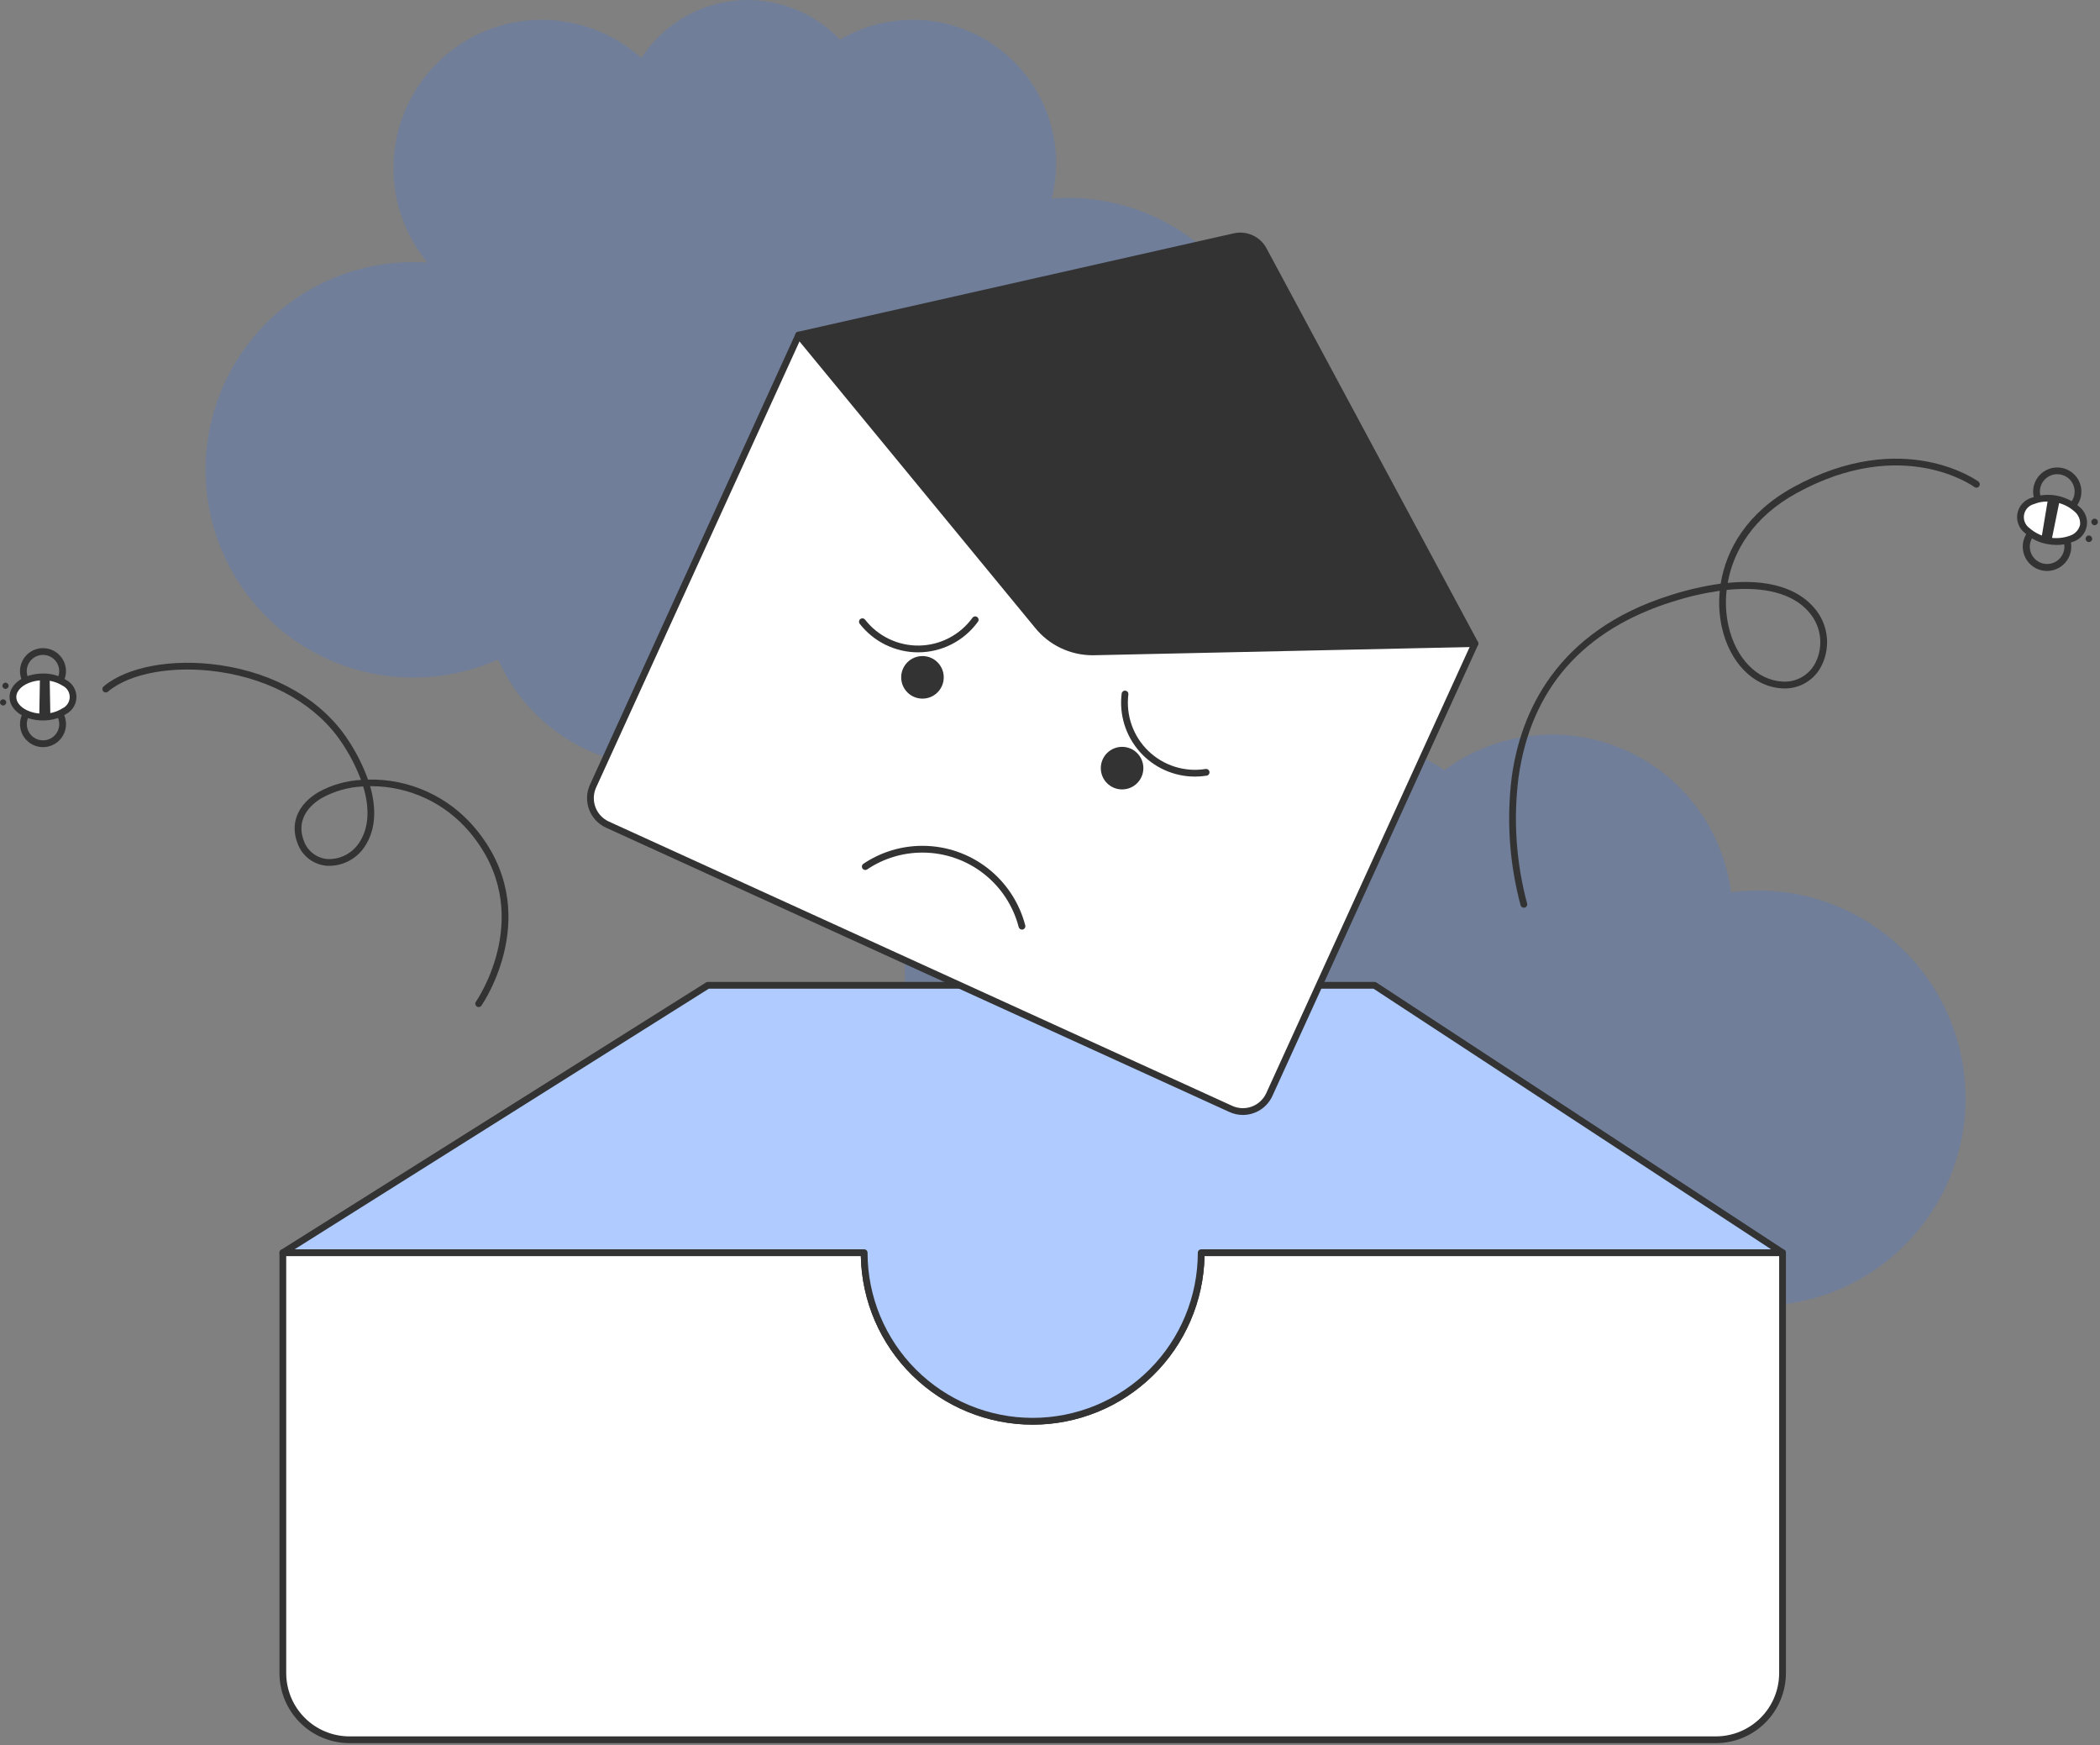 <svg width="621" height="516" viewBox="0 0 621 516" fill="none" xmlns="http://www.w3.org/2000/svg">
<rect x="0" y="0" width="621" height="516" fill="#808080" stroke="none"/>
<g clip-path="url(#clip0_1080_7694)">
<path opacity="0.2" d="M311.305 346.119C312.845 346.581 314.388 346.96 315.933 347.296C311.628 354.477 309.544 362.772 309.946 371.135C310.347 379.498 313.216 387.555 318.189 394.29C323.163 401.026 330.019 406.138 337.893 408.983C345.768 411.828 354.308 412.278 362.438 410.277C364.99 415.353 368.664 419.781 373.18 423.228C377.697 426.674 382.938 429.048 388.507 430.169C394.077 431.291 399.828 431.131 405.327 429.701C410.825 428.272 415.926 425.61 420.244 421.918C425.982 431.402 435.098 438.361 445.758 441.398C456.418 444.435 467.833 443.323 477.707 438.286C487.581 433.249 495.183 424.661 498.983 414.249C502.783 403.836 502.5 392.371 498.191 382.158C499.491 382.648 500.815 383.112 502.169 383.518C510.937 386.151 520.183 386.79 529.231 385.389C538.278 383.988 546.898 380.582 554.459 375.42C562.02 370.258 568.331 363.471 572.931 355.555C577.531 347.639 580.303 338.795 581.044 329.67C581.785 320.545 580.477 311.37 577.214 302.815C573.952 294.261 568.819 286.545 562.19 280.23C555.561 273.916 547.604 269.163 538.901 266.32C530.198 263.478 520.97 262.616 511.892 263.8C510.71 254.562 507.132 245.793 501.512 238.366C495.892 230.939 488.427 225.112 479.858 221.464C471.288 217.816 461.914 216.473 452.665 217.57C443.416 218.667 434.615 222.165 427.137 227.716C417.132 220.797 404.959 217.738 392.872 219.107C380.786 220.476 369.605 226.18 361.401 235.161C353.972 230.537 345.64 227.553 336.963 226.411C328.287 225.269 319.467 225.994 311.094 228.538C302.721 231.082 294.988 235.387 288.414 241.162C281.84 246.938 276.576 254.052 272.975 262.028C269.373 270.004 267.519 278.657 267.534 287.408C267.549 296.159 269.435 304.806 273.064 312.769C276.693 320.732 281.982 327.827 288.577 333.58C295.171 339.333 302.919 343.609 311.301 346.124L311.305 346.119Z" fill="#367CFF"/>
<path opacity="0.2" d="M315.771 58.489C314.163 58.489 312.576 58.571 310.999 58.689C313.06 50.574 312.673 42.03 309.886 34.135C307.099 26.24 302.037 19.347 295.338 14.324C288.639 9.301 280.604 6.374 272.244 5.911C263.884 5.447 255.574 7.47 248.362 11.722C244.459 7.593 239.668 4.407 234.352 2.403C229.036 0.4 223.334 -0.368 217.677 0.158C212.02 0.683 206.557 2.489 201.701 5.437C196.845 8.386 192.723 12.401 189.648 17.178C181.427 9.743 170.697 5.696 159.614 5.851C148.531 6.005 137.918 10.349 129.907 18.009C121.896 25.67 117.083 36.079 116.434 47.144C115.785 58.209 119.349 69.109 126.409 77.654C125.019 77.56 123.621 77.495 122.209 77.495C113.055 77.494 104.016 79.539 95.755 83.481C87.493 87.423 80.217 93.162 74.459 100.279C68.701 107.395 64.607 115.709 62.476 124.611C60.344 133.514 60.23 142.78 62.142 151.732C64.053 160.685 67.942 169.096 73.523 176.352C79.104 183.608 86.237 189.525 94.399 193.669C102.561 197.813 111.546 200.08 120.698 200.304C129.849 200.529 138.935 198.704 147.29 194.965C151.076 203.474 157.022 210.845 164.539 216.344C172.055 221.844 180.88 225.281 190.136 226.313C199.392 227.346 208.757 225.939 217.301 222.232C225.845 218.524 233.27 212.645 238.838 205.18C250.408 208.933 262.947 208.366 274.131 203.582C285.315 198.799 294.387 190.123 299.664 179.164C308.109 181.461 316.948 181.926 325.588 180.529C334.228 179.132 342.47 175.904 349.76 171.061C357.051 166.219 363.223 159.875 367.861 152.453C372.5 145.031 375.499 136.703 376.657 128.028C377.815 119.353 377.105 110.53 374.575 102.151C372.046 93.773 367.754 86.032 361.989 79.447C356.223 72.862 349.117 67.585 341.146 63.971C333.175 60.356 324.523 58.487 315.771 58.489Z" fill="#367CFF"/>
<path d="M355.21 370.378C355.151 383.555 349.875 396.173 340.536 405.469C331.198 414.766 318.557 419.986 305.379 419.986C292.202 419.986 279.561 414.766 270.223 405.469C260.884 396.173 255.608 383.555 255.549 370.378H355.21Z" fill="white" stroke="#333333" stroke-width="2" stroke-linecap="round" stroke-linejoin="round"/>
<path d="M355.205 370.378C355.205 383.593 349.955 396.266 340.611 405.61C331.267 414.954 318.594 420.204 305.379 420.204C292.164 420.204 279.491 414.954 270.147 405.61C260.802 396.266 255.553 383.593 255.553 370.378" fill="white"/>
<path d="M355.205 370.378C355.205 383.593 349.955 396.266 340.611 405.61C331.267 414.954 318.594 420.204 305.379 420.204C292.164 420.204 279.491 414.954 270.147 405.61C260.802 396.266 255.553 383.593 255.553 370.378" stroke="#333333" stroke-width="2" stroke-linecap="round" stroke-linejoin="round"/>
<path d="M527.119 370.378V494.688C527.116 499.911 525.04 504.919 521.345 508.611C517.651 512.304 512.642 514.378 507.419 514.378H103.34C98.117 514.378 93.108 512.304 89.413 508.611C85.719 504.919 83.643 499.911 83.64 494.688V370.378H255.55C255.609 383.555 260.885 396.173 270.224 405.469C279.562 414.766 292.203 419.986 305.381 419.986C318.558 419.986 331.199 414.766 340.537 405.469C349.876 396.173 355.152 383.555 355.211 370.378H527.119Z" fill="white"/>
<path d="M507.42 515.378H103.34C97.853 515.373 92.592 513.192 88.712 509.313C84.831 505.434 82.647 500.174 82.64 494.687V370.378C82.64 370.113 82.745 369.858 82.933 369.671C83.12 369.483 83.375 369.378 83.64 369.378H255.55C255.815 369.378 256.07 369.483 256.257 369.671C256.445 369.858 256.55 370.113 256.55 370.378C256.55 383.328 261.695 395.749 270.852 404.906C280.009 414.063 292.429 419.208 305.38 419.208C318.331 419.208 330.751 414.063 339.908 404.906C349.065 395.749 354.21 383.328 354.21 370.378C354.21 370.113 354.315 369.858 354.503 369.671C354.69 369.483 354.945 369.378 355.21 369.378H527.119C527.384 369.378 527.639 369.483 527.826 369.671C528.014 369.858 528.119 370.113 528.119 370.378V494.687C528.112 500.174 525.929 505.434 522.048 509.313C518.168 513.192 512.907 515.373 507.42 515.378ZM84.639 371.378V494.687C84.646 499.644 86.619 504.395 90.124 507.899C93.63 511.403 98.382 513.373 103.339 513.378H507.42C512.377 513.373 517.129 511.403 520.635 507.899C524.14 504.395 526.113 499.644 526.12 494.687V371.378H356.2C355.943 384.686 350.475 397.363 340.973 406.683C331.47 416.004 318.69 421.225 305.38 421.225C292.069 421.225 279.289 416.004 269.786 406.683C260.284 397.363 254.816 384.686 254.559 371.378H84.639Z" fill="#333333"/>
<path d="M527.119 370.378H355.21C355.151 383.555 349.875 396.172 340.536 405.469C331.198 414.766 318.557 419.986 305.379 419.986C292.202 419.986 279.561 414.766 270.223 405.469C260.884 396.172 255.608 383.555 255.549 370.378H83.639L209.319 291.317H406.469L527.119 370.378Z" fill="#367CFF"/>
<path opacity="0.6" d="M527.119 370.378H355.21C355.151 383.555 349.875 396.172 340.536 405.469C331.198 414.766 318.557 419.986 305.379 419.986C292.202 419.986 279.561 414.766 270.223 405.469C260.884 396.172 255.608 383.555 255.549 370.378H83.639L209.319 291.317H406.469L527.119 370.378Z" fill="white"/>
<path d="M305.38 421.208C292.077 421.193 279.308 415.97 269.809 406.656C260.31 397.342 254.836 384.678 254.559 371.378H83.639C83.422 371.378 83.211 371.307 83.037 371.177C82.864 371.047 82.738 370.863 82.678 370.655C82.618 370.446 82.627 370.224 82.704 370.021C82.782 369.818 82.923 369.646 83.107 369.531L208.787 290.471C208.946 290.371 209.131 290.317 209.319 290.317H406.469C406.664 290.317 406.854 290.374 407.017 290.481L527.667 369.542C527.847 369.66 527.984 369.833 528.058 370.035C528.131 370.237 528.138 370.458 528.076 370.664C528.015 370.87 527.889 371.051 527.716 371.18C527.544 371.308 527.334 371.378 527.119 371.378H356.2C355.923 384.678 350.449 397.342 340.951 406.655C331.452 415.969 318.683 421.193 305.38 421.208ZM87.107 369.378H255.55C255.815 369.378 256.07 369.483 256.257 369.671C256.445 369.858 256.55 370.113 256.55 370.378C256.55 383.328 261.695 395.749 270.852 404.906C280.009 414.063 292.429 419.208 305.38 419.208C318.33 419.208 330.751 414.063 339.908 404.906C349.065 395.749 354.21 383.328 354.21 370.378C354.21 370.113 354.315 369.858 354.503 369.671C354.69 369.483 354.945 369.378 355.21 369.378H523.768L406.168 292.317H209.607L87.107 369.378Z" fill="#333333"/>
<path d="M141.548 297.746C141.365 297.746 141.185 297.695 141.028 297.6C140.872 297.504 140.745 297.368 140.661 297.205C140.576 297.042 140.539 296.859 140.551 296.676C140.564 296.493 140.627 296.318 140.733 296.168C140.918 295.906 158.991 269.778 138.815 245.959C135.244 241.72 130.789 238.314 125.762 235.978C120.735 233.643 115.258 232.436 109.715 232.442H109.449C111.365 239.099 111.023 245.017 108.31 249.556C107.154 251.608 105.448 253.296 103.385 254.43C101.321 255.565 98.982 256.1 96.63 255.977C94.683 255.817 92.826 255.093 91.284 253.894C89.743 252.694 88.584 251.072 87.951 249.224C85.732 243.436 88.051 237.824 94.163 234.207C98.035 232.072 102.337 230.834 106.752 230.587C105.316 226.779 103.449 223.149 101.186 219.766C93.901 208.64 80.624 200.938 64.757 198.635C51.312 196.683 38.426 198.981 31.925 204.487C31.723 204.658 31.46 204.743 31.196 204.721C30.932 204.699 30.687 204.573 30.515 204.371C30.344 204.168 30.26 203.906 30.282 203.642C30.304 203.377 30.43 203.132 30.632 202.961C37.551 197.101 51.058 194.624 65.045 196.661C81.478 199.046 95.26 207.07 102.86 218.675C105.324 222.355 107.328 226.323 108.828 230.49C114.806 230.347 120.74 231.546 126.193 234C131.647 236.454 136.48 240.101 140.337 244.67C161.53 269.69 142.554 297.056 142.36 297.329C142.267 297.458 142.146 297.563 142.004 297.636C141.863 297.708 141.707 297.746 141.548 297.746ZM107.4 232.516C103.12 232.699 98.94 233.867 95.185 235.929C89.909 239.052 87.955 243.637 89.822 248.509C90.328 250.002 91.258 251.315 92.498 252.288C93.739 253.26 95.236 253.85 96.806 253.985C98.783 254.074 100.746 253.61 102.475 252.647C104.204 251.684 105.632 250.259 106.597 248.531C109.09 244.361 109.318 238.818 107.4 232.516Z" fill="#333333"/>
<path d="M14.668 220.614C12.97 221.121 11.141 220.946 9.571 220.126C8 219.305 6.812 217.904 6.26 216.22C5.707 214.536 5.833 212.704 6.612 211.112C7.39 209.52 8.759 208.295 10.427 207.697C12.095 207.1 13.931 207.177 15.543 207.912C17.155 208.648 18.417 209.984 19.058 211.636C19.7 213.287 19.672 215.124 18.98 216.755C18.288 218.387 16.986 219.683 15.352 220.369C15.129 220.463 14.9 220.544 14.668 220.614ZM11.343 209.5C10.413 209.779 9.589 210.334 8.981 211.09C8.373 211.847 8.008 212.771 7.936 213.739C7.863 214.708 8.086 215.675 8.575 216.514C9.064 217.353 9.796 218.024 10.674 218.438C11.552 218.853 12.536 218.991 13.494 218.835C14.452 218.679 15.341 218.236 16.042 217.564C16.744 216.893 17.225 216.024 17.422 215.073C17.62 214.123 17.524 213.134 17.148 212.239C16.692 211.144 15.845 210.258 14.773 209.752C13.7 209.246 12.478 209.156 11.343 209.5Z" fill="#333333"/>
<path d="M14.656 204.941C13.048 205.421 11.32 205.289 9.803 204.572C8.287 203.855 7.089 202.602 6.44 201.055C5.92 199.815 5.779 198.448 6.036 197.128C6.292 195.807 6.934 194.593 7.881 193.638C8.828 192.682 10.037 192.029 11.355 191.761C12.673 191.493 14.041 191.622 15.286 192.131C16.53 192.64 17.596 193.507 18.348 194.622C19.1 195.737 19.505 197.05 19.511 198.395C19.517 199.74 19.123 201.057 18.381 202.178C17.639 203.3 16.58 204.176 15.34 204.696C15.116 204.789 14.888 204.871 14.656 204.941ZM11.335 193.827C11.172 193.876 11.012 193.934 10.852 194C9.678 194.492 8.749 195.431 8.267 196.609C7.785 197.787 7.791 199.108 8.283 200.282C8.642 201.137 9.241 201.87 10.007 202.393C10.774 202.915 11.675 203.204 12.603 203.224C13.53 203.245 14.444 202.996 15.233 202.509C16.022 202.021 16.653 201.315 17.049 200.477C17.446 199.638 17.59 198.703 17.466 197.783C17.342 196.864 16.954 196 16.35 195.297C15.745 194.593 14.95 194.08 14.06 193.819C13.169 193.558 12.223 193.561 11.334 193.827H11.335Z" fill="#333333"/>
<path d="M12.715 212.013C17.626 212.013 21.607 209.354 21.607 206.074C21.607 202.794 17.626 200.135 12.715 200.135C7.804 200.135 3.823 202.794 3.823 206.074C3.823 209.354 7.804 212.013 12.715 212.013Z" fill="white"/>
<path d="M16.648 212.45C15.373 212.827 14.05 213.017 12.721 213.013C7.174 213.013 2.827 209.973 2.821 206.082C2.815 202.191 7.16 199.14 12.706 199.135C15.124 199.088 17.503 199.749 19.551 201.035C20.471 201.514 21.241 202.236 21.779 203.123C22.318 204.009 22.603 205.026 22.604 206.063C22.605 207.1 22.321 208.118 21.785 209.005C21.248 209.892 20.479 210.616 19.56 211.097C18.662 211.689 17.68 212.145 16.648 212.45ZM9.389 201.614C6.717 202.414 4.823 204.141 4.824 206.08C4.824 208.758 8.441 211.016 12.724 211.013C14.747 211.055 16.739 210.507 18.456 209.436C19.1 209.139 19.645 208.664 20.027 208.067C20.409 207.469 20.612 206.775 20.611 206.066C20.61 205.357 20.406 204.663 20.023 204.067C19.64 203.47 19.094 202.996 18.449 202.701C16.731 201.633 14.739 201.089 12.716 201.135C11.59 201.132 10.469 201.294 9.389 201.614Z" fill="#333333"/>
<path d="M14.896 211.831L14.686 200.282L11.814 200.165L11.613 211.967L14.896 211.831Z" fill="#333333"/>
<path d="M0.918 208.587C1.425 208.587 1.836 208.176 1.836 207.669C1.836 207.162 1.425 206.751 0.918 206.751C0.411 206.751 0 207.162 0 207.669C0 208.176 0.411 208.587 0.918 208.587Z" fill="#333333"/>
<path d="M1.635 203.674C2.142 203.674 2.553 203.263 2.553 202.756C2.553 202.249 2.142 201.838 1.635 201.838C1.128 201.838 0.717 202.249 0.717 202.756C0.717 203.263 1.128 203.674 1.635 203.674Z" fill="#333333"/>
<path d="M236.176 99.073L436.165 190.268L375.357 323.618C374.412 325.691 372.682 327.304 370.548 328.101C368.413 328.899 366.049 328.816 363.976 327.87L179.621 243.804C177.548 242.859 175.935 241.129 175.138 238.994C174.34 236.86 174.423 234.496 175.369 232.423L236.176 99.073Z" fill="#367CFF"/>
<path d="M236.176 99.073L436.165 190.268L375.357 323.618C374.412 325.691 372.682 327.304 370.548 328.101C368.413 328.899 366.049 328.816 363.976 327.87L179.621 243.804C177.548 242.859 175.935 241.129 175.138 238.994C174.34 236.86 174.423 234.496 175.369 232.423L236.176 99.073Z" fill="white"/>
<path d="M367.536 329.647C366.164 329.646 364.808 329.35 363.561 328.778L179.207 244.714C176.894 243.657 175.095 241.725 174.206 239.343C173.316 236.961 173.407 234.323 174.46 232.008L235.267 98.657C235.322 98.537 235.399 98.43 235.495 98.34C235.591 98.251 235.704 98.181 235.827 98.135C235.951 98.089 236.082 98.067 236.213 98.072C236.344 98.077 236.473 98.108 236.593 98.162L436.58 189.355C436.7 189.409 436.808 189.486 436.898 189.582C436.988 189.678 437.059 189.791 437.105 189.914C437.151 190.037 437.173 190.168 437.169 190.299C437.165 190.431 437.134 190.56 437.08 190.68L376.267 324.031C375.502 325.705 374.272 327.124 372.725 328.119C371.177 329.115 369.376 329.645 367.536 329.647ZM236.673 100.4L176.28 232.838C175.447 234.67 175.375 236.758 176.079 238.643C176.783 240.529 178.207 242.058 180.037 242.895L364.391 326.958C365.298 327.372 366.278 327.603 367.274 327.638C368.27 327.673 369.264 327.512 370.197 327.163C371.131 326.814 371.987 326.285 372.716 325.605C373.446 324.925 374.034 324.108 374.447 323.201L434.84 190.76L236.673 100.4Z" fill="#333333"/>
<path d="M437.046 189.792L374.509 73.385C373.597 71.7 372.161 70.359 370.418 69.565C368.674 68.771 366.72 68.567 364.85 68.985L235.957 98.1C235.791 98.138 235.636 98.217 235.509 98.331C235.382 98.445 235.286 98.59 235.231 98.751C235.176 98.913 235.163 99.086 235.193 99.254C235.224 99.422 235.297 99.579 235.405 99.711L306.035 185.548C308.077 188.094 310.663 190.151 313.603 191.567C316.544 192.983 319.764 193.723 323.028 193.731H323.371L436.186 191.271C436.357 191.268 436.524 191.22 436.672 191.133C436.82 191.047 436.942 190.923 437.029 190.776C437.115 190.628 437.162 190.46 437.165 190.289C437.168 190.118 437.127 189.949 437.046 189.798V189.792Z" fill="#333333"/>
<path d="M272.786 206.557C276.262 206.557 279.079 203.74 279.079 200.264C279.079 196.789 276.262 193.971 272.786 193.971C269.31 193.971 266.493 196.789 266.493 200.264C266.493 203.74 269.31 206.557 272.786 206.557Z" fill="#333333"/>
<path d="M331.817 233.398C335.292 233.398 338.11 230.581 338.11 227.105C338.11 223.629 335.292 220.812 331.817 220.812C328.341 220.812 325.524 223.629 325.524 227.105C325.524 230.581 328.341 233.398 331.817 233.398Z" fill="#333333"/>
<path d="M353.372 229.607C350.274 229.607 347.211 228.947 344.387 227.673C341.563 226.398 339.042 224.538 336.992 222.215C334.942 219.892 333.409 217.159 332.496 214.199C331.582 211.238 331.308 208.118 331.693 205.043C331.732 204.785 331.87 204.552 332.078 204.394C332.286 204.236 332.547 204.166 332.806 204.198C333.065 204.231 333.301 204.363 333.464 204.567C333.627 204.772 333.703 205.031 333.677 205.291C333.295 208.348 333.63 211.451 334.654 214.356C335.679 217.261 337.365 219.888 339.58 222.029C341.795 224.169 344.478 225.765 347.416 226.69C350.354 227.615 353.467 227.844 356.509 227.358C356.771 227.316 357.039 227.38 357.254 227.536C357.469 227.692 357.613 227.927 357.655 228.189C357.696 228.451 357.632 228.719 357.476 228.933C357.321 229.148 357.086 229.292 356.824 229.334C355.682 229.516 354.528 229.607 353.372 229.607Z" fill="#333333"/>
<path d="M271.492 192.868C268.164 192.868 264.879 192.108 261.889 190.647C258.899 189.186 256.281 187.061 254.236 184.435C254.073 184.226 254 183.96 254.033 183.697C254.065 183.434 254.201 183.195 254.41 183.032C254.62 182.869 254.885 182.796 255.148 182.828C255.412 182.861 255.651 182.997 255.814 183.206C257.706 185.637 260.137 187.595 262.916 188.924C265.695 190.253 268.746 190.918 271.826 190.865C274.906 190.812 277.931 190.043 280.663 188.618C283.394 187.194 285.757 185.154 287.564 182.659C287.64 182.551 287.737 182.459 287.85 182.389C287.962 182.319 288.087 182.272 288.217 182.25C288.348 182.228 288.481 182.233 288.61 182.263C288.739 182.294 288.86 182.349 288.967 182.427C289.075 182.505 289.165 182.603 289.234 182.716C289.303 182.829 289.349 182.954 289.369 183.085C289.389 183.216 289.383 183.349 289.351 183.478C289.319 183.606 289.262 183.727 289.183 183.833C287.158 186.63 284.499 188.907 281.424 190.478C278.349 192.048 274.945 192.867 271.492 192.868Z" fill="#333333"/>
<path d="M302.213 274.849C301.991 274.849 301.776 274.775 301.601 274.64C301.426 274.504 301.3 274.314 301.245 274.099C299.618 267.82 295.961 262.256 290.842 258.273C285.723 254.29 279.431 252.112 272.945 252.078H272.785C266.956 252.068 261.257 253.801 256.421 257.055C256.201 257.198 255.933 257.248 255.677 257.195C255.42 257.142 255.194 256.991 255.048 256.773C254.901 256.555 254.846 256.289 254.895 256.031C254.943 255.774 255.091 255.545 255.306 255.395C260.472 251.92 266.559 250.068 272.785 250.078H272.955C279.882 250.115 286.603 252.442 292.07 256.697C297.537 260.951 301.444 266.894 303.182 273.6C303.248 273.857 303.21 274.129 303.075 274.358C302.94 274.586 302.721 274.752 302.464 274.818C302.382 274.839 302.298 274.85 302.213 274.849Z" fill="#333333"/>
<path d="M450.618 268.369C450.404 268.369 450.196 268.3 450.023 268.173C449.851 268.046 449.725 267.867 449.662 267.662C446.344 255.276 445.458 242.364 447.055 229.641C449.64 211.041 459.898 186.63 494.086 175.941C498.896 174.395 503.83 173.264 508.834 172.56C510.444 162.499 516.573 151.585 530.277 144.06C562.84 126.168 584.835 142.221 585.052 142.385C585.157 142.464 585.246 142.563 585.312 142.676C585.379 142.789 585.423 142.914 585.442 143.044C585.46 143.174 585.453 143.306 585.421 143.433C585.388 143.561 585.331 143.68 585.252 143.785C585.173 143.89 585.074 143.979 584.961 144.046C584.848 144.112 584.723 144.156 584.593 144.175C584.463 144.194 584.331 144.186 584.204 144.154C584.077 144.121 583.957 144.064 583.852 143.985C583.644 143.829 562.625 128.569 531.242 145.814C518.435 152.851 512.573 162.951 510.906 172.327C525.985 170.842 533.206 175.872 536.447 179.672C538.453 181.956 539.742 184.78 540.154 187.792C540.565 190.804 540.082 193.87 538.763 196.609C537.721 198.823 536.032 200.668 533.919 201.902C531.806 203.135 529.368 203.699 526.928 203.518C518.508 203.025 511.539 195.94 509.177 185.47C508.397 181.926 508.19 178.28 508.562 174.67C503.856 175.346 499.214 176.413 494.685 177.86C468.041 186.192 452.685 203.71 449.038 229.927C447.474 242.361 448.336 254.981 451.576 267.087C451.622 267.237 451.632 267.395 451.606 267.549C451.579 267.703 451.517 267.849 451.424 267.975C451.331 268.1 451.21 268.203 451.07 268.273C450.931 268.343 450.776 268.38 450.62 268.38L450.618 268.369ZM510.6 174.414C510.184 177.955 510.362 181.541 511.127 185.023C513.288 194.601 519.536 201.074 527.045 201.515C529.091 201.662 531.135 201.186 532.906 200.151C534.678 199.116 536.095 197.57 536.972 195.715C538.115 193.327 538.53 190.655 538.166 188.033C537.802 185.41 536.675 182.953 534.925 180.966C530.248 175.479 521.715 173.263 510.6 174.414Z" fill="#333333"/>
<path d="M608.347 152.487C607 152.484 605.681 152.101 604.543 151.381C603.405 150.661 602.493 149.634 601.914 148.418C601.334 147.202 601.11 145.847 601.268 144.509C601.426 143.172 601.958 141.906 602.805 140.858C603.651 139.81 604.776 139.023 606.051 138.587C607.325 138.151 608.697 138.085 610.008 138.396C611.318 138.706 612.514 139.381 613.458 140.342C614.401 141.303 615.054 142.512 615.34 143.828C615.565 144.871 615.553 145.952 615.306 146.99C615.059 148.028 614.583 148.998 613.913 149.829C613.242 150.659 612.394 151.329 611.431 151.789C610.468 152.249 609.414 152.487 608.347 152.487ZM608.362 140.202C607.594 140.203 606.837 140.375 606.144 140.706C605.452 141.038 604.843 141.52 604.361 142.118C603.879 142.715 603.537 143.413 603.36 144.16C603.183 144.907 603.176 145.684 603.338 146.434C603.544 147.382 604.014 148.252 604.693 148.945C605.373 149.637 606.234 150.123 607.178 150.346C608.122 150.569 609.11 150.521 610.028 150.207C610.945 149.892 611.756 149.325 612.364 148.57C612.973 147.814 613.356 146.902 613.468 145.939C613.581 144.976 613.418 144 613 143.125C612.581 142.25 611.924 141.511 611.103 140.994C610.282 140.477 609.332 140.202 608.362 140.202Z" fill="#333333"/>
<path d="M605.335 168.809C603.499 168.81 601.733 168.108 600.399 166.846C599.066 165.584 598.267 163.859 598.167 162.026C598.067 160.193 598.674 158.392 599.863 156.993C601.051 155.594 602.731 154.703 604.556 154.505C606.381 154.307 608.212 154.816 609.673 155.928C611.134 157.039 612.113 158.669 612.409 160.48C612.705 162.292 612.295 164.148 611.263 165.667C610.232 167.185 608.657 168.251 606.864 168.643C606.362 168.754 605.849 168.809 605.335 168.809ZM605.361 156.523C604.991 156.523 604.622 156.563 604.261 156.642C602.984 156.923 601.862 157.682 601.128 158.764C600.393 159.846 600.102 161.169 600.313 162.46C600.523 163.75 601.221 164.911 602.262 165.703C603.302 166.495 604.607 166.858 605.907 166.717C607.208 166.577 608.405 165.943 609.252 164.947C610.099 163.951 610.532 162.667 610.462 161.362C610.392 160.056 609.824 158.826 608.876 157.926C607.927 157.026 606.669 156.524 605.361 156.523Z" fill="#333333"/>
<path d="M616.074 155.407C616.704 151.992 613.07 148.458 607.956 147.514C602.842 146.57 598.185 148.574 597.555 151.99C596.925 155.406 600.559 158.94 605.673 159.883C610.787 160.827 615.444 158.823 616.074 155.407Z" fill="white"/>
<path d="M608.2 161.12C607.294 161.119 606.391 161.035 605.5 160.869C602.985 160.452 600.647 159.31 598.772 157.583C597.914 156.913 597.255 156.021 596.869 155.003C596.482 153.986 596.382 152.881 596.58 151.811C596.778 150.74 597.265 149.744 597.989 148.931C598.714 148.119 599.647 147.52 600.688 147.201C603.067 146.303 605.646 146.072 608.146 146.533C610.646 146.995 612.973 148.131 614.874 149.819C615.732 150.489 616.391 151.381 616.777 152.399C617.164 153.416 617.264 154.521 617.066 155.591C616.868 156.662 616.381 157.658 615.657 158.471C614.932 159.283 613.999 159.882 612.958 160.201C611.45 160.825 609.832 161.138 608.2 161.12ZM605.438 148.281C604.08 148.264 602.733 148.521 601.477 149.038C600.74 149.226 600.072 149.621 599.553 150.177C599.033 150.733 598.684 151.425 598.545 152.173C598.407 152.922 598.486 153.694 598.773 154.398C599.06 155.103 599.543 155.71 600.164 156.149C601.782 157.561 603.749 158.511 605.86 158.901C607.972 159.291 610.149 159.105 612.164 158.364C612.875 158.126 613.515 157.715 614.027 157.168C614.539 156.62 614.906 155.953 615.095 155.228C615.177 154.483 615.072 153.73 614.79 153.036C614.507 152.342 614.056 151.729 613.477 151.253C611.885 149.801 609.904 148.844 607.777 148.5C607.005 148.356 606.221 148.283 605.435 148.281H605.438Z" fill="#333333"/>
<path d="M605.66 147.285L603.649 159.351L606.617 160.027L609.105 147.778L605.66 147.285Z" fill="#333333"/>
<path d="M617.715 160.266C618.252 160.266 618.687 159.831 618.687 159.294C618.687 158.757 618.252 158.322 617.715 158.322C617.178 158.322 616.743 158.757 616.743 159.294C616.743 159.831 617.178 160.266 617.715 160.266Z" fill="#333333"/>
<path d="M619.41 155.29C619.947 155.29 620.382 154.855 620.382 154.318C620.382 153.781 619.947 153.346 619.41 153.346C618.873 153.346 618.438 153.781 618.438 154.318C618.438 154.855 618.873 155.29 619.41 155.29Z" fill="#333333"/>
</g>
<defs>
<clipPath id="clip0_1080_7694">
<rect width="620.382" height="515.378" fill="white"/>
</clipPath>
</defs>
</svg>
